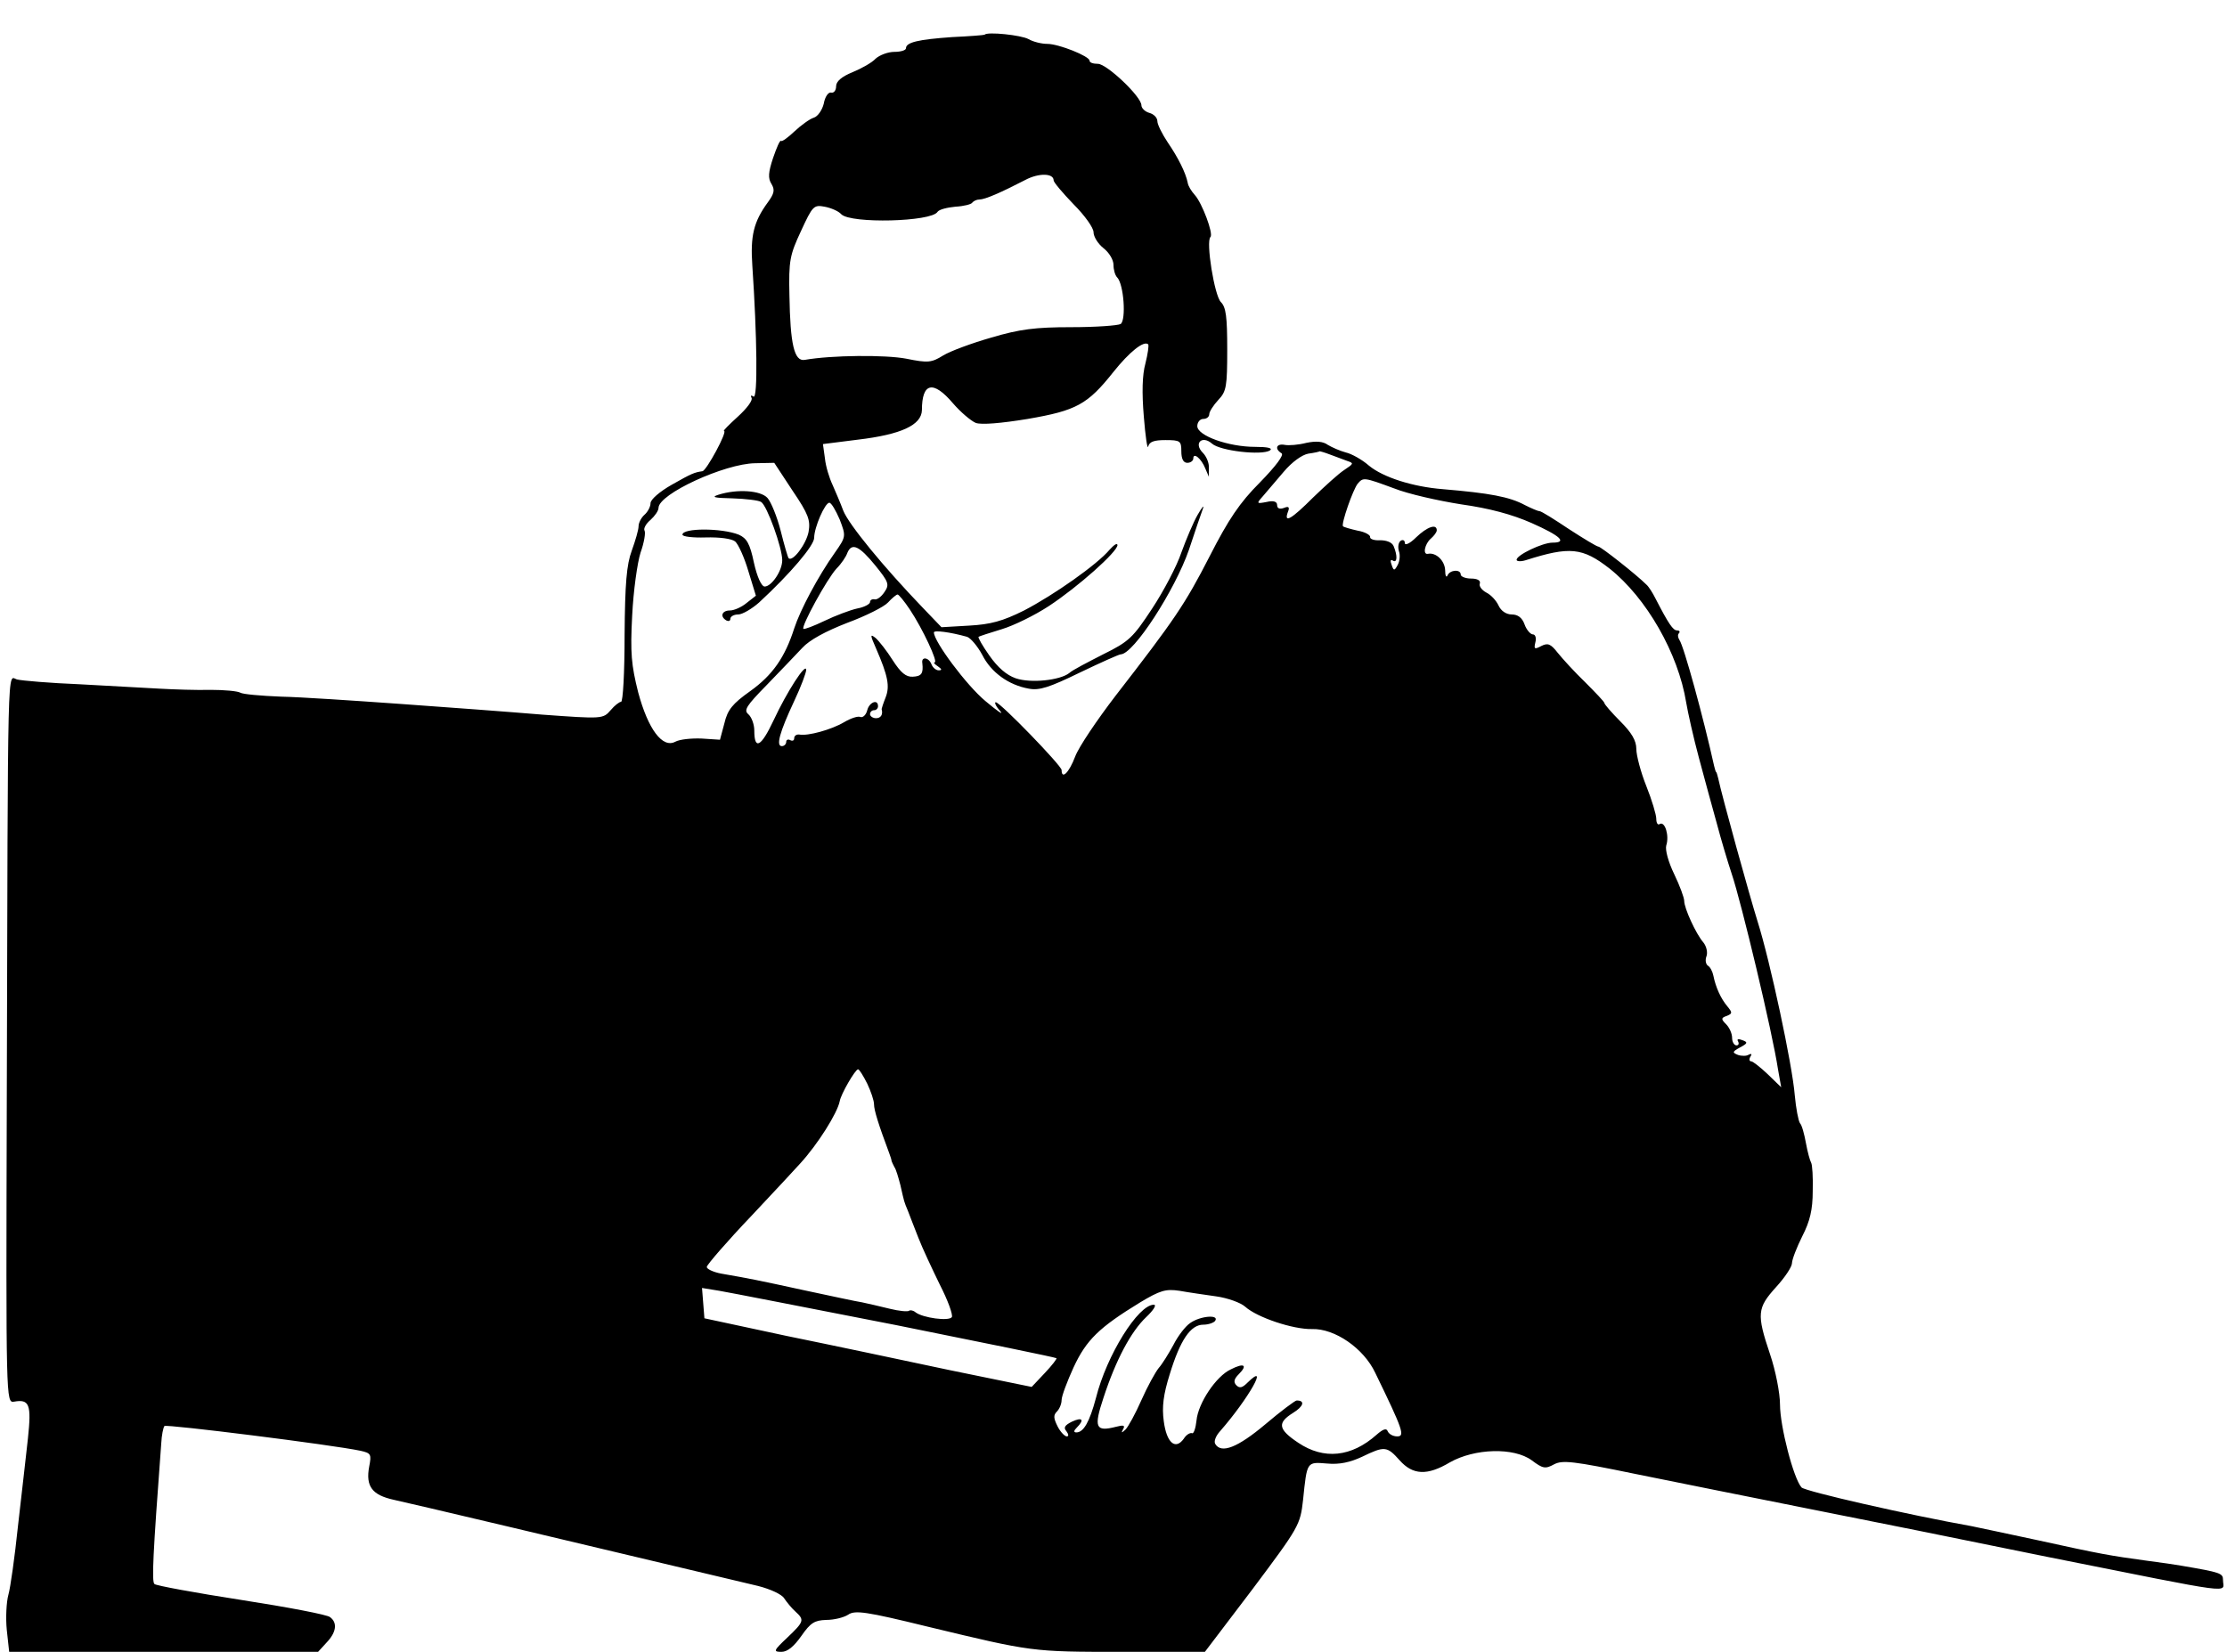 <?xml version="1.0" standalone="no"?>
<!DOCTYPE svg PUBLIC "-//W3C//DTD SVG 20010904//EN"
 "http://www.w3.org/TR/2001/REC-SVG-20010904/DTD/svg10.dtd">
<svg version="1.0" xmlns="http://www.w3.org/2000/svg"
 width="558pt" height="414pt" viewBox="0 0 558 414"
 preserveAspectRatio="xMidYMid meet">
<g transform="translate(0,414) scale(0.1,-0.1)"
fill="#000000" stroke="none">
<path d="M2467 4053 c-1 -1 -38 -4 -82 -6 -84 -6 -115 -13 -115 -28 0 -5 -13
-9 -29 -9 -16 0 -37 -8 -47 -17 -9 -10 -36 -25 -58 -34 -27 -11 -41 -23 -41
-35 0 -11 -6 -18 -13 -16 -7 1 -15 -11 -18 -28 -4 -16 -15 -32 -25 -35 -10 -3
-32 -19 -48 -34 -17 -16 -32 -27 -34 -24 -3 2 -11 -17 -20 -43 -12 -36 -13
-51 -4 -65 9 -15 7 -24 -9 -46 -36 -49 -44 -85 -39 -158 12 -178 14 -336 3
-329 -6 4 -8 3 -5 -3 4 -6 -12 -27 -34 -47 -22 -20 -38 -36 -35 -36 10 0 -44
-100 -54 -101 -20 -3 -26 -5 -77 -34 -30 -17 -53 -37 -53 -46 0 -9 -7 -22 -15
-29 -8 -7 -15 -20 -15 -29 0 -9 -8 -36 -17 -61 -13 -35 -17 -82 -18 -212 0
-93 -4 -168 -9 -167 -4 0 -16 -9 -26 -21 -19 -22 -21 -22 -172 -11 -84 7 -245
19 -358 27 -113 8 -246 17 -296 18 -50 2 -96 6 -102 10 -7 4 -40 7 -74 7 -35
-1 -92 1 -128 3 -36 2 -126 7 -200 11 -74 3 -145 9 -157 12 -25 6 -23 89 -26
-1058 -2 -750 -2 -755 18 -752 39 7 44 -7 35 -92 -5 -44 -16 -143 -25 -220 -8
-77 -19 -155 -24 -172 -5 -18 -7 -58 -4 -88 l6 -55 387 0 387 0 21 23 c25 26
28 50 9 64 -6 6 -106 25 -222 43 -116 18 -214 36 -218 40 -7 6 -4 71 17 352 1
21 5 40 8 44 5 5 420 -47 491 -62 27 -6 28 -9 22 -40 -9 -49 7 -71 62 -83 38
-8 443 -104 913 -216 31 -8 59 -21 65 -31 6 -9 18 -24 28 -33 23 -21 22 -25
-20 -65 -35 -33 -36 -36 -15 -36 15 0 31 13 50 40 23 33 33 39 62 40 20 0 44
6 55 13 17 12 45 8 200 -30 262 -63 259 -63 486 -63 l208 0 120 158 c116 155
119 160 126 223 10 97 9 95 60 91 31 -3 58 3 88 17 56 27 62 27 94 -9 33 -37
69 -39 126 -5 62 35 160 38 205 5 28 -21 34 -22 56 -10 21 11 48 8 203 -24 98
-20 293 -59 433 -87 301 -60 236 -47 600 -121 486 -97 440 -91 440 -58 0 17
-5 19 -105 36 -11 2 -51 8 -90 13 -87 12 -107 15 -275 52 -74 16 -146 31 -160
34 -157 28 -416 87 -426 97 -20 22 -54 153 -54 208 0 28 -11 85 -25 126 -34
101 -32 116 15 168 22 24 40 51 40 60 0 9 12 40 26 68 19 37 26 66 26 113 1
34 -1 66 -4 71 -3 5 -9 27 -13 49 -4 22 -10 45 -15 50 -4 6 -10 37 -13 70 -6
76 -62 337 -93 435 -20 64 -89 313 -99 360 -2 8 -4 15 -5 15 -1 0 -3 7 -5 15
-27 122 -76 301 -87 316 -4 6 -5 14 -1 17 3 4 1 7 -5 7 -10 0 -21 16 -54 80
-7 14 -17 30 -23 35 -25 25 -114 95 -120 95 -4 0 -37 20 -74 44 -36 24 -69 45
-74 45 -4 0 -20 7 -36 15 -39 21 -88 30 -206 40 -76 6 -150 30 -185 59 -17 15
-44 30 -58 33 -15 4 -35 13 -45 19 -12 9 -30 10 -54 5 -19 -5 -44 -7 -54 -5
-21 4 -26 -10 -8 -21 7 -4 -14 -32 -54 -73 -51 -51 -79 -93 -126 -185 -62
-121 -88 -159 -236 -350 -46 -60 -92 -128 -101 -152 -15 -40 -34 -59 -34 -34
0 11 -154 170 -165 170 -4 0 0 -10 11 -22 10 -12 -6 -1 -37 25 -47 39 -129
149 -129 172 0 6 40 1 83 -11 9 -3 26 -23 38 -45 22 -44 66 -76 117 -85 26 -5
51 3 127 40 52 25 99 46 103 46 32 0 136 161 171 262 15 46 31 92 35 103 4 11
-2 4 -13 -15 -11 -19 -29 -62 -41 -95 -11 -33 -44 -96 -73 -140 -48 -73 -58
-83 -123 -115 -39 -20 -78 -40 -85 -47 -23 -18 -96 -26 -134 -13 -23 8 -45 27
-66 57 -17 24 -29 45 -27 47 1 1 28 10 58 19 30 9 83 35 118 58 73 48 172 136
172 153 -1 6 -9 0 -20 -12 -31 -37 -139 -113 -214 -152 -54 -27 -84 -35 -138
-38 l-69 -4 -47 49 c-98 102 -185 208 -199 243 -7 19 -20 49 -27 65 -8 17 -17
46 -19 66 l-5 36 87 11 c110 13 160 37 161 74 0 69 28 76 78 17 19 -22 45 -44
57 -49 14 -5 63 -1 130 10 122 21 150 36 215 118 40 50 76 79 87 69 2 -3 -1
-24 -7 -48 -8 -29 -9 -73 -4 -133 4 -50 9 -84 11 -75 3 12 15 16 43 16 37 0
40 -2 40 -28 0 -19 5 -29 15 -29 8 0 15 5 15 11 0 16 20 0 30 -25 l9 -21 0 22
c1 12 -6 29 -15 38 -24 24 -2 45 23 23 20 -18 124 -30 145 -17 8 6 -6 9 -37 9
-67 0 -145 28 -145 52 0 10 7 18 15 18 8 0 15 5 15 12 0 6 10 22 23 36 20 21
22 34 22 126 0 82 -3 106 -16 119 -16 16 -38 152 -26 163 8 8 -21 85 -39 105
-9 10 -17 23 -18 31 -5 25 -24 63 -50 101 -14 21 -26 45 -26 53 0 9 -9 18 -20
21 -11 3 -20 12 -20 19 0 22 -87 104 -109 104 -12 0 -21 3 -21 8 0 11 -77 42
-106 42 -14 0 -35 5 -47 12 -18 10 -103 19 -110 11z m173 -365 c0 -5 23 -32
50 -60 28 -28 50 -59 50 -70 0 -11 11 -29 25 -40 14 -11 25 -29 25 -42 0 -12
4 -26 9 -31 17 -17 23 -107 9 -117 -7 -4 -63 -8 -124 -8 -90 0 -129 -5 -200
-26 -49 -14 -103 -34 -121 -45 -29 -18 -38 -19 -92 -8 -52 10 -187 9 -255 -3
-26 -4 -36 39 -38 162 -2 87 1 101 29 161 29 63 32 66 59 61 16 -3 35 -11 42
-19 24 -24 226 -19 241 6 4 6 24 11 45 13 20 1 40 6 42 10 3 4 11 8 18 8 14 0
53 17 115 49 34 18 71 17 71 -1z m692 -687 c13 -5 32 -12 43 -16 18 -6 17 -7
-7 -23 -14 -9 -49 -41 -78 -69 -54 -54 -74 -66 -63 -36 5 12 2 15 -10 10 -11
-4 -17 -1 -17 7 0 9 -9 12 -26 8 -26 -5 -26 -4 -10 14 9 10 32 38 52 61 21 25
46 43 62 46 15 2 28 5 29 6 1 0 12 -3 25 -8z m-1346 -91 c40 -59 45 -74 40
-103 -6 -31 -40 -76 -50 -66 -2 2 -11 33 -20 69 -9 35 -24 72 -33 82 -17 19
-76 23 -123 8 -19 -6 -10 -8 35 -9 33 -1 66 -5 72 -9 15 -9 53 -115 53 -146 0
-27 -27 -66 -44 -66 -8 0 -19 24 -27 60 -10 48 -18 61 -38 70 -43 17 -141 17
-141 0 0 -5 26 -8 58 -7 35 1 65 -3 74 -10 8 -7 23 -40 33 -74 l19 -62 -23
-18 c-13 -11 -32 -19 -42 -19 -20 0 -26 -15 -9 -25 6 -3 10 -1 10 4 0 6 9 11
20 11 10 0 34 14 52 30 79 73 138 143 138 162 0 26 27 88 38 88 5 0 16 -19 26
-42 16 -42 16 -43 -12 -83 -42 -59 -87 -144 -102 -190 -23 -72 -54 -117 -110
-157 -45 -32 -57 -47 -65 -81 l-11 -41 -46 3 c-26 1 -55 -2 -66 -8 -32 -17
-68 31 -93 124 -17 68 -20 98 -15 192 3 62 13 133 21 158 9 25 13 50 10 55 -3
5 3 17 15 27 11 10 20 23 20 30 0 35 166 111 242 112 l48 1 46 -70z m1507 6
c35 -14 111 -31 168 -40 71 -10 127 -25 177 -47 72 -32 90 -49 52 -49 -25 0
-90 -31 -90 -43 0 -4 10 -5 23 -1 110 35 142 32 210 -21 92 -73 172 -212 192
-336 4 -24 18 -87 32 -139 14 -52 34 -126 45 -165 10 -38 27 -95 37 -125 24
-71 102 -397 116 -490 l8 -45 -34 33 c-18 17 -37 32 -41 32 -5 0 -6 5 -2 12 4
6 3 8 -4 5 -5 -4 -18 -4 -27 -1 -15 6 -15 8 5 19 19 10 20 13 6 18 -10 4 -15
3 -11 -3 3 -6 1 -10 -4 -10 -6 0 -11 9 -11 19 0 11 -7 26 -15 34 -13 13 -13
16 2 21 14 6 14 8 1 24 -16 19 -29 47 -35 77 -2 10 -8 22 -14 25 -5 4 -7 14
-3 24 3 9 0 24 -8 34 -19 22 -48 86 -48 104 0 8 -11 38 -25 67 -15 31 -23 61
-20 72 8 24 -3 61 -16 54 -5 -4 -9 2 -9 13 0 10 -11 47 -25 82 -14 35 -25 77
-25 93 0 21 -12 41 -40 69 -22 22 -40 43 -40 46 0 3 -22 26 -48 52 -26 25 -57
59 -69 74 -18 23 -25 25 -41 17 -17 -9 -19 -8 -15 9 3 11 0 20 -6 20 -6 0 -16
11 -21 25 -6 17 -17 25 -32 25 -14 0 -27 9 -33 22 -6 13 -19 27 -31 33 -11 6
-19 16 -16 23 2 7 -6 12 -22 12 -14 0 -26 5 -26 10 0 14 -27 12 -33 -2 -3 -7
-6 -1 -6 13 -1 24 -23 45 -43 41 -14 -3 -8 25 7 38 8 7 15 16 15 21 0 17 -24
9 -52 -18 -15 -15 -28 -21 -28 -14 0 7 -5 9 -10 6 -6 -4 -8 -15 -5 -26 4 -10
2 -26 -3 -35 -8 -15 -10 -15 -15 0 -4 10 -3 15 3 11 11 -7 12 12 2 36 -4 10
-18 15 -34 15 -14 -1 -26 3 -25 8 1 5 -13 13 -31 16 -18 4 -35 9 -37 11 -5 6
25 92 37 107 14 16 15 16 91 -12z m-1300 -193 c34 -42 36 -48 23 -67 -8 -12
-19 -20 -25 -18 -6 1 -11 -2 -11 -7 0 -5 -15 -13 -32 -16 -18 -4 -55 -18 -82
-31 -27 -13 -51 -22 -53 -20 -6 6 59 125 83 151 12 12 24 30 27 39 11 27 30
18 70 -31z m87 -111 c32 -48 71 -132 62 -132 -4 0 0 -5 8 -10 10 -7 11 -10 2
-10 -7 0 -15 7 -18 15 -7 18 -26 20 -23 3 3 -26 -2 -33 -24 -34 -17 -1 -30 10
-50 41 -15 24 -35 49 -43 56 -14 11 -14 8 1 -26 30 -69 35 -95 24 -123 -6 -15
-10 -28 -10 -29 4 -14 -2 -23 -14 -23 -8 0 -15 5 -15 10 0 6 5 10 10 10 6 0
10 5 10 10 0 19 -22 10 -27 -10 -3 -12 -11 -19 -17 -17 -6 3 -24 -3 -41 -13
-32 -19 -91 -35 -112 -31 -7 1 -13 -3 -13 -9 0 -6 -4 -8 -10 -5 -5 3 -10 1
-10 -4 0 -6 -5 -11 -11 -11 -15 0 -6 34 31 113 17 36 30 71 30 78 0 20 -48
-54 -82 -127 -31 -66 -48 -75 -48 -25 0 16 -7 34 -15 41 -12 10 -5 21 46 73
33 34 73 76 89 93 18 20 59 42 113 63 46 17 92 40 102 51 10 11 21 20 24 20 3
0 17 -17 31 -38z m-107 -1188 c9 -19 17 -42 17 -52 0 -14 11 -50 38 -122 3 -8
6 -17 6 -20 1 -3 4 -9 7 -15 4 -5 10 -26 15 -45 10 -44 9 -41 19 -65 4 -11 16
-41 26 -67 10 -26 35 -79 54 -118 20 -39 33 -75 30 -81 -7 -11 -73 -2 -91 12
-6 5 -13 6 -16 4 -3 -3 -25 -1 -49 5 -24 6 -55 13 -69 16 -14 2 -78 16 -144
30 -119 26 -140 30 -209 42 -21 4 -37 12 -36 17 1 6 51 64 113 129 61 65 116
124 121 130 44 48 93 126 99 156 3 18 39 80 46 80 3 0 13 -16 23 -36z m72
-605 c219 -44 400 -81 402 -83 2 -1 -11 -18 -29 -37 l-33 -35 -205 42 c-113
24 -297 63 -410 86 l-205 44 -3 38 -3 38 43 -7 c24 -4 223 -43 443 -86z m802
72 c29 -4 62 -16 73 -26 30 -27 120 -57 167 -56 57 2 130 -48 159 -110 69
-142 75 -159 55 -159 -11 0 -21 6 -24 13 -3 8 -11 6 -28 -9 -63 -56 -132 -63
-196 -20 -51 34 -53 50 -13 75 26 16 31 31 9 31 -4 0 -40 -27 -79 -60 -69 -58
-110 -74 -125 -49 -4 6 1 20 12 32 71 81 126 178 68 121 -12 -12 -19 -14 -27
-6 -8 8 -6 16 6 28 23 23 13 29 -20 12 -37 -17 -82 -85 -86 -128 -2 -19 -7
-34 -11 -32 -5 2 -15 -4 -21 -14 -21 -29 -43 -10 -50 44 -5 36 -1 67 15 118
26 85 52 124 84 124 13 0 27 5 30 10 10 16 -38 12 -63 -6 -12 -8 -31 -33 -42
-55 -12 -22 -28 -48 -37 -58 -8 -10 -28 -46 -43 -80 -15 -34 -33 -67 -40 -74
-10 -9 -11 -9 -6 1 6 10 1 11 -18 6 -51 -13 -56 -2 -31 73 31 95 69 166 107
202 18 17 27 31 19 31 -39 0 -118 -126 -145 -234 -16 -60 -31 -86 -49 -86 -7
0 -7 4 1 12 20 20 14 27 -12 15 -18 -9 -22 -15 -14 -24 6 -8 6 -13 1 -13 -5 0
-16 11 -23 25 -10 20 -11 28 -2 37 7 7 12 20 12 29 0 10 14 47 30 82 32 69 64
100 167 163 50 30 64 34 98 29 22 -4 64 -10 92 -14z"/>
</g>
</svg>
